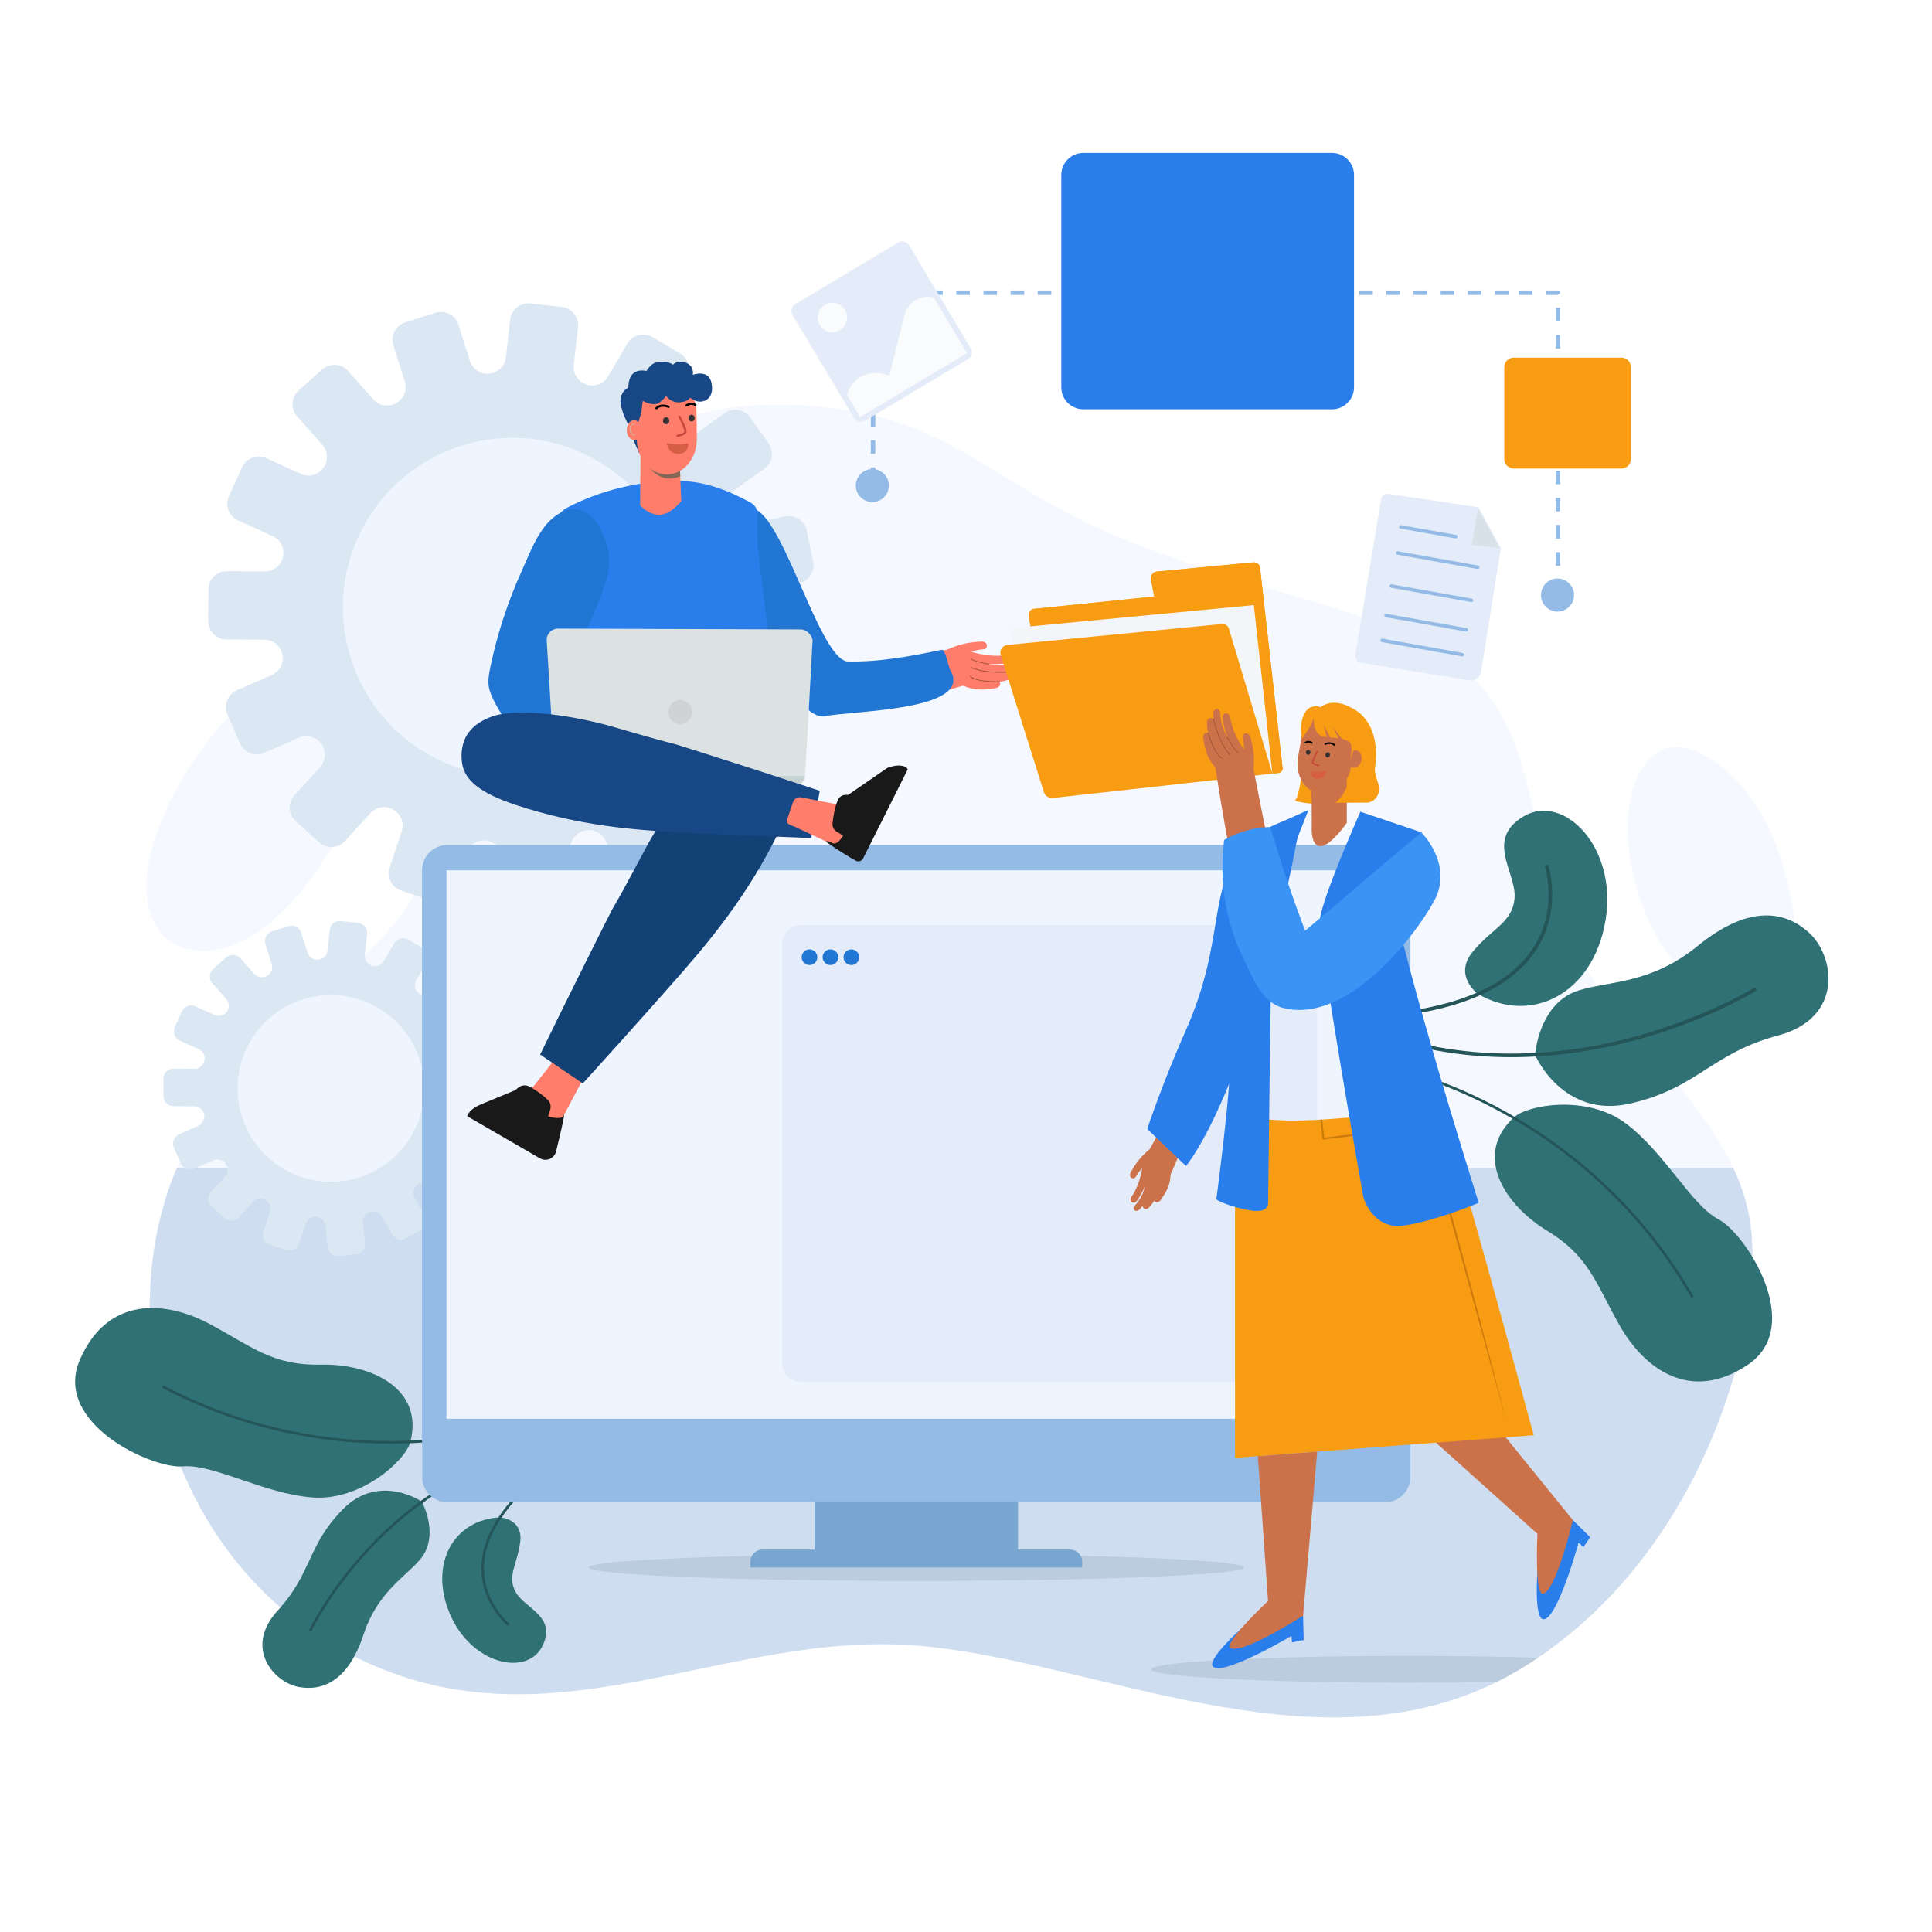<?xml version="1.0" encoding="utf-8"?>
<!-- Generator: Adobe Illustrator 27.5.0, SVG Export Plug-In . SVG Version: 6.00 Build 0)  -->
<svg version="1.1" xmlns="http://www.w3.org/2000/svg" xmlns:xlink="http://www.w3.org/1999/xlink" x="0px" y="0px"
	 viewBox="0 0 500 500" style="enable-background:new 0 0 500 500;" xml:space="preserve">
<g id="BACKGROUND">
	<path style="fill:none;" d="M-0.002,0v500h500V0H-0.002z M387.328,415.29c1.82-0.9,3.62-1.88,5.41-2.94
		c1.8-1.06,3.55-2.17,5.26-3.33c19.55,0.61,32.66,1.72,32.66,3C430.658,413.52,412.629,414.79,387.328,415.29z"/>
</g>
<g id="OBJECTS">
	<g>
		<path style="opacity:0.62;fill-rule:evenodd;clip-rule:evenodd;fill:#EEF5FF;" d="M91.149,170.48
			c-8.82-4.17-27.73,6.7-40.54,25.63c-11.34,16.74-17.17,35.86-8.7,45.62c6.39,7.36,25.08,8.67,43.45-21.67
			C103.728,189.72,97.658,173.55,91.149,170.48z M460.149,220.06c-6.15-18.12-21.43-29.55-29.52-26.18
			c-8.09,3.37-13.08,17.94-6.07,39.32c5.4,16.46,20.57,29.59,30.95,25.75C468.268,254.24,465.419,235.6,460.149,220.06z
			 M452.498,313.83c-0.1-0.48-0.21-0.96-0.33-1.44c-0.14-0.57-0.29-1.15-0.45-1.71c-0.11-0.4-0.23-0.8-0.35-1.19
			c-0.01-0.05-0.03-0.1-0.04-0.15c-0.15-0.48-0.31-0.95-0.47-1.42c-0.13-0.37-0.26-0.75-0.4-1.13c-0.09-0.23-0.17-0.47-0.26-0.7
			c-0.14-0.34-0.27-0.69-0.41-1.03c-0.15-0.38-0.31-0.75-0.47-1.12c-0.24-0.57-0.49-1.13-0.75-1.69
			c-9.46-20.33-30.01-36.35-39.26-53.6c-13.59-25.34-10.47-51.18-24.61-69.4c-11.43-14.75-31.32-19.52-58.06-27.5
			c-5.02-1.5-10.27-3.11-15.76-4.92c-4.38-1.44-8.9-3.01-13.56-4.75c-41.68-15.56-48.02-33.49-86.2-36.98
			c-37.41-3.43-66.35,13.6-81.99,41.61c-14.81,26.53-4.44,67.46-29.17,94.81c-16.57,18.32-41.94,32.17-54.16,60.73
			c-0.15,0.33-0.29,0.66-0.42,0.99c-0.21,0.5-0.41,1.01-0.61,1.52c-0.44,1.13-0.86,2.29-1.26,3.47c-0.18,0.51-0.35,1.03-0.51,1.56
			c-0.11,0.33-0.22,0.67-0.32,1.02c-0.15,0.49-0.29,0.99-0.43,1.49c-0.18,0.63-0.36,1.27-0.52,1.92c-0.17,0.65-0.33,1.31-0.49,1.97
			c-0.17,0.76-0.34,1.53-0.5,2.31c-0.12,0.58-0.23,1.16-0.34,1.75c-0.11,0.59-0.22,1.19-0.32,1.79c-0.04,0.24-0.07,0.47-0.11,0.71
			c-0.08,0.47-0.15,0.94-0.21,1.42c-0.03,0.16-0.05,0.32-0.07,0.49c-0.05,0.37-0.1,0.74-0.15,1.12c-0.05,0.4-0.1,0.81-0.14,1.22
			c-0.07,0.63-0.14,1.26-0.2,1.9c-3.59,38.03,14.06,85.37,60.76,103.45s89.39-10.04,136.6-6.53c45.48,3.39,102.63,33.36,150.77,9.47
			c1.82-0.9,3.62-1.88,5.41-2.94c1.8-1.06,3.55-2.17,5.26-3.33C443.098,398.65,457.818,339,452.498,313.83z"/>
		<path style="fill-rule:evenodd;clip-rule:evenodd;fill:#CEDDEF;" d="M397.998,429.02c-1.71,1.16-3.46,2.27-5.26,3.33
			c-1.79,1.06-3.59,2.04-5.41,2.94c-48.14,23.89-105.29-6.08-150.77-9.47c-47.21-3.51-89.9,24.61-136.6,6.53
			s-64.35-65.42-60.76-103.45c0.06-0.64,0.13-1.27,0.2-1.9c0.04-0.41,0.09-0.82,0.14-1.22c0.05-0.38,0.1-0.75,0.15-1.12
			c0.02-0.17,0.04-0.33,0.07-0.49c0.06-0.48,0.13-0.95,0.21-1.42c0.04-0.24,0.07-0.47,0.11-0.71c0.1-0.6,0.21-1.2,0.32-1.79
			c0.11-0.59,0.22-1.17,0.34-1.75c0.16-0.78,0.33-1.55,0.5-2.31c0.16-0.66,0.32-1.32,0.49-1.97c0.16-0.65,0.34-1.29,0.52-1.92
			c0.14-0.5,0.28-1,0.43-1.49c0.1-0.35,0.21-0.69,0.32-1.02c0.16-0.53,0.33-1.05,0.51-1.56c0.4-1.18,0.82-2.34,1.26-3.47
			c0.2-0.51,0.4-1.02,0.61-1.52c0.13-0.33,0.27-0.66,0.41-0.99h402.78c0.26,0.56,0.51,1.12,0.75,1.69c0.16,0.37,0.32,0.74,0.47,1.12
			c0.14,0.34,0.27,0.69,0.41,1.03c0.09,0.23,0.17,0.47,0.26,0.7c0.14,0.38,0.27,0.76,0.4,1.13c0.16,0.47,0.32,0.94,0.47,1.42
			c0.01,0.05,0.03,0.1,0.04,0.15c0.12,0.39,0.24,0.79,0.35,1.19c0.16,0.56,0.31,1.14,0.45,1.71c0.12,0.48,0.23,0.96,0.33,1.44
			C457.818,339,443.098,398.65,397.998,429.02z"/>
	</g>
	<g>
		<g>
			<path style="fill:#DCE7F4;" d="M83.669,121.105c0.008-0.01,0.015-0.021,0.023-0.031c1.325-1.795,1.237-4.265-0.244-5.933
				l-6.56-7.388c-1.738-1.958-1.56-4.954,0.397-6.692l6.125-5.438c1.958-1.738,4.954-1.56,6.692,0.397l6.528,7.352
				c1.485,1.672,3.937,2.079,5.881,0.974c0.025-0.014,0.05-0.028,0.074-0.042c1.949-1.104,2.86-3.42,2.182-5.555l-2.973-9.371
				c-0.792-2.496,0.59-5.16,3.085-5.952l7.807-2.477c2.496-0.792,5.16,0.59,5.952,3.085l2.977,9.385
				c0.677,2.135,2.756,3.503,4.984,3.282c0.026-0.003,0.053-0.005,0.079-0.008c2.226-0.218,3.996-1.964,4.245-4.187l1.097-9.785
				c0.292-2.602,2.637-4.474,5.239-4.183l8.14,0.913c2.602,0.292,4.474,2.637,4.183,5.239l-1.095,9.767
				c-0.249,2.224,1.091,4.319,3.216,5.024c0.027,0.009,0.055,0.018,0.082,0.027c2.123,0.708,4.452-0.167,5.584-2.097l4.973-8.477
				c1.325-2.258,4.229-3.015,6.488-1.69l7.065,4.145c2.258,1.325,3.015,4.229,1.69,6.488l-4.981,8.49
				c-1.133,1.932-0.759,4.394,0.897,5.901c0.02,0.018,0.04,0.036,0.06,0.054c1.653,1.507,4.132,1.655,5.951,0.352l8.003-5.73
				c2.129-1.524,5.09-1.034,6.614,1.095l4.768,6.66c1.524,2.129,1.034,5.09-1.095,6.614l-7.998,5.727
				c-1.819,1.302-2.479,3.698-1.584,5.748c0.011,0.025,0.022,0.051,0.033,0.076c0.894,2.054,3.103,3.201,5.296,2.75l9.636-1.978
				c2.565-0.527,5.07,1.126,5.597,3.69l1.647,8.023c0.526,2.565-1.126,5.07-3.69,5.597l-9.64,1.979
				c-2.194,0.45-3.772,2.374-3.785,4.614c0,0.027,0,0.054-0.001,0.081c-0.016,2.237,1.535,4.179,3.72,4.66l9.612,2.113
				c2.557,0.562,4.174,3.091,3.612,5.648l-1.759,8c-0.562,2.557-3.091,4.174-5.648,3.612l-9.605-2.111
				c-2.184-0.48-4.406,0.632-5.331,2.668c-0.012,0.026-0.023,0.051-0.035,0.077c-0.929,2.038-0.303,4.448,1.5,5.777l7.916,5.836
				c2.107,1.554,2.556,4.521,1.003,6.629l-4.86,6.593c-1.554,2.107-4.521,2.556-6.629,1.003l-7.916-5.836
				c-1.803-1.329-4.29-1.214-5.962,0.276c-0.021,0.019-0.042,0.037-0.063,0.056c-1.672,1.486-2.077,3.937-0.972,5.881l4.858,8.551
				c1.293,2.276,0.496,5.17-1.78,6.463l-7.122,4.046c-2.276,1.293-5.17,0.496-6.463-1.78l-4.861-8.557
				c-1.105-1.945-3.419-2.852-5.552-2.176c-0.026,0.008-0.052,0.016-0.078,0.025c-2.135,0.675-3.507,2.751-3.288,4.98l0.961,9.794
				c0.256,2.606-1.65,4.925-4.255,5.181l-8.151,0.799c-2.606,0.256-4.925-1.65-5.181-4.255l-0.96-9.79
				c-0.219-2.229-1.967-4-4.194-4.246c-0.028-0.003-0.055-0.006-0.083-0.009c-2.223-0.249-4.317,1.09-5.023,3.213l-3.105,9.334
				c-0.826,2.484-3.51,3.828-5.994,3.002l-7.772-2.585c-2.484-0.826-3.828-3.51-3.002-5.994l3.107-9.34
				c0.706-2.122-0.168-4.448-2.097-5.581c-0.023-0.014-0.046-0.027-0.069-0.041c-1.93-1.137-4.392-0.766-5.902,0.888l-6.637,7.269
				c-1.765,1.933-4.764,2.07-6.697,0.304l-6.048-5.523c-1.933-1.765-2.07-4.764-0.304-6.697l6.627-7.258
				c1.509-1.653,1.656-4.136,0.352-5.955c-0.017-0.024-0.034-0.047-0.051-0.071c-1.302-1.821-3.699-2.482-5.75-1.586l-9.006,3.935
				c-2.399,1.048-5.194-0.047-6.242-2.446l-3.279-7.505c-1.048-2.399,0.047-5.194,2.446-6.242l9.023-3.942
				c2.05-0.896,3.194-3.102,2.744-5.294c-0.005-0.026-0.011-0.052-0.016-0.078c-0.448-2.194-2.369-3.775-4.609-3.791l-9.846-0.069
				c-2.618-0.018-4.726-2.155-4.707-4.773l0.057-8.19c0.018-2.618,2.155-4.726,4.773-4.707l9.831,0.068
				c2.24,0.016,4.184-1.539,4.661-3.728c0.006-0.028,0.012-0.056,0.018-0.083c0.48-2.184-0.634-4.406-2.67-5.33l-8.953-4.061
				c-2.384-1.081-3.44-3.891-2.359-6.275l3.383-7.459c1.082-2.384,3.891-3.44,6.275-2.359l8.997,4.081
				c2.032,0.922,4.417,0.275,5.74-1.522C83.654,121.126,83.661,121.115,83.669,121.105z"/>
			<g>
				
					<ellipse transform="matrix(0.406 -0.914 0.914 0.406 -64.864 214.531)" style="fill:#EEF5FF;" cx="132.567" cy="157.154" rx="43.832" ry="43.832"/>
				
					<ellipse transform="matrix(0.403 -0.915 0.915 0.403 -64.701 215.09)" style="fill:none;" cx="132.567" cy="157.154" rx="34.816" ry="34.816"/>
			</g>
		</g>
		<g>
			<path style="fill:#DCE7F4;" d="M58.691,261.817c0.004-0.006,0.008-0.011,0.013-0.017c0.73-0.989,0.682-2.35-0.134-3.27
				l-3.615-4.072c-0.958-1.079-0.86-2.73,0.219-3.688l3.376-2.997c1.079-0.958,2.73-0.86,3.688,0.219l3.598,4.052
				c0.818,0.922,2.17,1.146,3.241,0.537c0.014-0.008,0.027-0.016,0.041-0.023c1.074-0.608,1.576-1.885,1.203-3.062l-1.639-5.165
				c-0.436-1.375,0.325-2.844,1.7-3.28l4.303-1.365c1.375-0.436,2.844,0.325,3.28,1.7l1.641,5.173
				c0.373,1.177,1.519,1.931,2.747,1.809c0.014-0.001,0.029-0.003,0.043-0.004c1.227-0.12,2.202-1.082,2.34-2.308l0.605-5.393
				c0.161-1.434,1.454-2.466,2.888-2.305l4.486,0.503c1.434,0.161,2.466,1.454,2.305,2.888l-0.604,5.383
				c-0.138,1.226,0.601,2.38,1.772,2.769c0.015,0.005,0.03,0.01,0.045,0.015c1.17,0.39,2.453-0.092,3.078-1.156l2.741-4.672
				c0.73-1.245,2.331-1.662,3.576-0.931l3.894,2.284c1.245,0.73,1.662,2.331,0.931,3.576l-2.745,4.679
				c-0.625,1.065-0.419,2.421,0.495,3.252c0.011,0.01,0.022,0.02,0.033,0.03c0.911,0.831,2.278,0.912,3.28,0.194l4.411-3.158
				c1.173-0.84,2.805-0.57,3.645,0.603l2.628,3.67c0.84,1.173,0.57,2.805-0.603,3.645l-4.408,3.156
				c-1.002,0.718-1.366,2.038-0.873,3.168c0.006,0.014,0.012,0.028,0.018,0.042c0.493,1.132,1.71,1.764,2.919,1.516l5.311-1.09
				c1.413-0.29,2.795,0.62,3.085,2.034l0.908,4.422c0.29,1.413-0.62,2.795-2.034,3.085l-5.313,1.091
				c-1.209,0.248-2.079,1.309-2.086,2.543c0,0.015,0,0.03,0,0.045c-0.009,1.233,0.846,2.303,2.05,2.568l5.297,1.165
				c1.409,0.31,2.301,1.703,1.991,3.113l-0.969,4.409c-0.31,1.409-1.703,2.301-3.113,1.991l-5.294-1.164
				c-1.204-0.265-2.428,0.348-2.938,1.471c-0.006,0.014-0.013,0.028-0.019,0.042c-0.512,1.123-0.167,2.451,0.827,3.184l4.363,3.216
				c1.161,0.856,1.409,2.492,0.553,3.653l-2.679,3.634c-0.856,1.161-2.492,1.409-3.653,0.553l-4.363-3.216
				c-0.994-0.733-2.364-0.669-3.286,0.152c-0.012,0.01-0.023,0.021-0.035,0.031c-0.921,0.819-1.145,2.17-0.536,3.242l2.677,4.713
				c0.713,1.255,0.273,2.85-0.981,3.562l-3.925,2.23c-1.255,0.713-2.849,0.273-3.562-0.981l-2.679-4.716
				c-0.609-1.072-1.885-1.572-3.06-1.199c-0.014,0.005-0.029,0.009-0.043,0.014c-1.177,0.372-1.933,1.516-1.812,2.745l0.529,5.398
				c0.141,1.436-0.909,2.714-2.345,2.855l-4.493,0.441c-1.436,0.141-2.714-0.909-2.855-2.345l-0.529-5.396
				c-0.12-1.229-1.084-2.204-2.311-2.34c-0.015-0.002-0.03-0.003-0.046-0.005c-1.225-0.137-2.379,0.601-2.768,1.771l-1.711,5.144
				c-0.455,1.369-1.935,2.11-3.304,1.655l-4.283-1.425c-1.369-0.455-2.11-1.935-1.655-3.304l1.712-5.148
				c0.389-1.17-0.093-2.451-1.156-3.076c-0.013-0.008-0.026-0.015-0.038-0.023c-1.064-0.627-2.421-0.422-3.253,0.489l-3.658,4.006
				c-0.973,1.066-2.626,1.141-3.691,0.168l-3.334-3.044c-1.066-0.973-1.141-2.626-0.168-3.691l3.652-4
				c0.832-0.911,0.913-2.279,0.194-3.282c-0.009-0.013-0.019-0.026-0.028-0.039c-0.718-1.003-2.039-1.368-3.169-0.874l-4.964,2.169
				c-1.322,0.578-2.862-0.026-3.44-1.348l-1.807-4.137c-0.578-1.322,0.026-2.862,1.348-3.44l4.973-2.173
				c1.13-0.494,1.76-1.71,1.512-2.918c-0.003-0.014-0.006-0.029-0.009-0.043c-0.247-1.209-1.306-2.081-2.54-2.089l-5.427-0.038
				c-1.443-0.01-2.604-1.188-2.594-2.631l0.031-4.514c0.01-1.443,1.188-2.604,2.631-2.594l5.418,0.038
				c1.235,0.009,2.306-0.848,2.569-2.054c0.003-0.015,0.007-0.031,0.01-0.046c0.265-1.204-0.349-2.428-1.472-2.938l-4.935-2.238
				c-1.314-0.596-1.896-2.145-1.3-3.459l1.865-4.111c0.596-1.314,2.145-1.896,3.459-1.3l4.959,2.249
				c1.12,0.508,2.434,0.151,3.163-0.839C58.683,261.828,58.687,261.823,58.691,261.817z"/>
			<g>
				<circle style="fill:#EEF5FF;" cx="85.641" cy="281.685" r="24.158"/>
				<circle style="fill:none;" cx="85.641" cy="281.685" r="19.189"/>
			</g>
		</g>
	</g>
	<g>
		<g>
			<path style="fill:#307175;" d="M382.526,257.253c0,0-6.54-4.711-1.368-10.968c5.172-6.257,10.435-7.556,10.818-14.075
				c0.383-6.519-7.75-15.08,2.461-21.011c10.211-5.932,24.222,7.996,21.08,26.946C412.375,257.094,396.472,265.301,382.526,257.253z
				"/>
		</g>
		<g>
			<path style="fill:#307175;" d="M397.269,273.026c0,0,7.097,16.551,24.584,12.577c17.487-3.974,21.02-13.003,38.245-17.602
				c17.225-4.599,14.694-20.604,8.101-26.597c-6.925-6.295-16.48-6.669-28.788,3.361c-12.307,10.03-22.95,9.023-31.005,11.603
				C400.352,258.949,397.739,268.021,397.269,273.026z"/>
		</g>
		<g>
			<path style="fill:#307175;" d="M391.737,289.209c3.572-3.314,18.928-5.996,28.993,1.509
				c10.064,7.506,17.013,21.214,24.017,24.843c7.004,3.629,22.551,27.579,7.596,37.629c-14.956,10.05-26.904,0.896-33.151-10.108
				s-7.899-17.941-18.812-24.574C389.465,311.874,381.164,299.019,391.737,289.209z"/>
		</g>
		<g>
			<path style="fill:#245558;" d="M359.332,262.59c0.047-0.186,0.205-0.33,0.407-0.351c18.522-1.885,30.992-7.581,37.062-16.932
				c6.517-10.04,3.082-20.842,3.046-20.95c-0.081-0.248,0.053-0.511,0.299-0.591c0.245-0.081,0.51,0.053,0.591,0.299
				c0.036,0.112,3.61,11.34-3.15,21.753c-6.233,9.601-18.935,15.439-37.753,17.354c-0.257,0.026-0.487-0.162-0.513-0.419
				C359.315,262.697,359.319,262.642,359.332,262.59z"/>
		</g>
		<g>
			<path style="fill:#245558;" d="M352.311,265.838c0.005-0.019,0.011-0.039,0.018-0.058c0.095-0.24,0.367-0.357,0.606-0.262
				c51.761,20.472,100.441-9.523,100.927-9.828c0.218-0.138,0.507-0.072,0.644,0.147c0.138,0.219,0.072,0.507-0.147,0.644
				c-0.489,0.308-49.558,30.556-101.768,9.907C352.372,266.3,352.255,266.062,352.311,265.838z"/>
		</g>
		<g>
			<path style="fill:#245558;" d="M361.488,276.717c0.045-0.178,0.223-0.292,0.405-0.255c0.48,0.099,48.313,10.373,76.31,58.888
				c0.096,0.165,0.039,0.376-0.127,0.473c-0.166,0.095-0.377,0.039-0.473-0.128c-27.843-48.248-75.372-58.457-75.849-58.554
				c-0.187-0.039-0.308-0.222-0.27-0.409C361.486,276.727,361.487,276.722,361.488,276.717z"/>
		</g>
	</g>
	<g>
		<g>
			<path style="fill:#307175;" d="M129.424,392.693c0,0,5.95,0.339,5.211,6.295c-0.739,5.956-3.504,8.857-1.153,13.074
				c2.351,4.217,10.824,6.323,6.814,14.079c-4.01,7.756-18.28,4.638-23.85-8.426C110.875,404.651,117.53,393.216,129.424,392.693z"
				/>
		</g>
		<g>
			<path style="fill:#307175;" d="M109.164,388.606c0,0-11.026-7.517-20.371,1.93c-9.345,9.447-7.958,16.495-16.891,26.228
				c-8.933,9.733-0.978,18.727,5.528,19.847c6.834,1.176,12.954-2.395,16.651-13.563s10.749-14.778,14.755-19.597
				C112.843,398.631,110.863,391.921,109.164,388.606z"/>
		</g>
		<g>
			<path style="fill:#307175;" d="M106.187,373.234c-1.231,4.714-12.74,15.229-25.262,14.307
				c-12.521-0.922-25.747-8.748-33.605-8.044c-7.857,0.704-33.839-11.14-26.627-27.652c7.212-16.512,22.208-15.213,33.389-9.29
				c11.182,5.922,16.302,10.886,29.071,10.615C95.922,352.899,109.831,359.279,106.187,373.234z"/>
		</g>
		<g>
			<path style="fill:#245558;" d="M141.765,380.15c0.045,0.134,0.003,0.288-0.114,0.381c-10.8,8.534-16.312,17.041-16.382,25.283
				c-0.074,8.85,6.359,14.22,6.425,14.273c0.149,0.122,0.17,0.34,0.049,0.487c-0.121,0.148-0.339,0.17-0.487,0.049
				c-0.067-0.056-6.757-5.636-6.678-14.815c0.072-8.463,5.672-17.15,16.645-25.821c0.15-0.118,0.368-0.093,0.486,0.057
				C141.734,380.077,141.752,380.112,141.765,380.15z"/>
		</g>
		<g>
			<path style="fill:#245558;" d="M140.121,375.196c0.005,0.014,0.009,0.029,0.012,0.044c0.036,0.188-0.087,0.369-0.274,0.405
				c-40.498,7.818-58.975,45.947-59.157,46.33c-0.082,0.173-0.288,0.247-0.461,0.165c-0.173-0.082-0.247-0.289-0.165-0.461
				c0.183-0.387,18.802-38.829,59.651-46.715C139.899,374.931,140.067,375.033,140.121,375.196z"/>
		</g>
		<g>
			<path style="fill:#245558;" d="M138.409,367.514c0.058,0.175-0.031,0.366-0.205,0.433c-0.458,0.175-46.319,17.215-96-8.655
				c-0.169-0.087-0.235-0.296-0.147-0.467c0.089-0.169,0.298-0.236,0.467-0.146c49.409,25.727,94.978,8.796,95.432,8.621
				c0.179-0.068,0.379,0.021,0.447,0.2C138.406,367.505,138.408,367.509,138.409,367.514z"/>
		</g>
	</g>
	<g>
		<g>
			<circle style="fill:#93BBE5;" cx="225.763" cy="125.665" r="4.28"/>
			<circle style="fill:#93BBE5;" cx="403.08" cy="154.001" r="4.28"/>
			<path style="fill:#93BBE5;" d="M403.786,152.268h-1.155v-2.357h1.155V152.268z M403.786,146.398h-1.155v-3.513h1.155V146.398z
				 M403.786,139.372h-1.155v-3.513h1.155V139.372z M403.786,132.346h-1.155v-3.513h1.155V132.346z M403.786,125.32h-1.155v-3.513
				h1.155V125.32z M226.523,124.473h-1.154v-3.513h1.154V124.473z M403.786,118.294h-1.155v-3.513h1.155V118.294z M226.523,117.447
				h-1.154v-3.513h1.154V117.447z M403.786,111.268h-1.155v-3.513h1.155V111.268z M226.523,110.421h-1.154v-3.513h1.154V110.421z
				 M403.786,104.242h-1.155v-3.513h1.155V104.242z M226.523,103.395h-1.154v-3.513h1.154V103.395z M403.786,97.217h-1.155v-3.513
				h1.155V97.217z M226.523,96.369h-1.154v-3.513h1.154V96.369z M403.786,90.191h-1.155v-3.513h1.155V90.191z M226.523,89.343
				h-1.154V85.83h1.154V89.343z M403.786,83.165h-1.155v-3.513h1.155V83.165z M226.523,82.317h-1.154v-3.513h1.154V82.317z
				 M403.209,76.332h-3.129v-1.154h3.706v0.961h-0.577V76.332z M396.566,76.332h-3.513v-1.154h3.513V76.332z M390.411,76.332h-3.513
				v-1.154h3.513V76.332z M383.385,76.332h-3.513v-1.154h3.513V76.332z M376.359,76.332h-3.513v-1.154h3.513V76.332z
				 M369.333,76.332h-3.513v-1.154h3.513V76.332z M362.307,76.332h-3.513v-1.154h3.513V76.332z M355.281,76.332h-3.513v-1.154h3.513
				V76.332z M349.363,76.332h-3.513v-1.154h3.513V76.332z M342.337,76.332h-3.513v-1.154h3.513V76.332z M335.311,76.332h-3.513
				v-1.154h3.513V76.332z M328.285,76.332h-3.513v-1.154h3.513V76.332z M321.26,76.332h-3.513v-1.154h3.513V76.332z M314.234,76.332
				h-3.513v-1.154h3.513V76.332z M307.208,76.332h-3.513v-1.154h3.513V76.332z M300.182,76.332h-3.513v-1.154h3.513V76.332z
				 M293.156,76.332h-3.513v-1.154h3.513V76.332z M286.13,76.332h-3.513v-1.154h3.513V76.332z M279.104,76.332h-3.513v-1.154h3.513
				V76.332z M272.078,76.332h-3.513v-1.154h3.513V76.332z M265.052,76.332h-3.513v-1.154h3.513V76.332z M258.026,76.332h-3.513
				v-1.154h3.513V76.332z M251,76.332h-3.513v-1.154H251V76.332z M243.974,76.332h-3.513v-1.154h3.513V76.332z M236.948,76.332
				h-3.513v-1.154h3.513V76.332z M229.922,76.332h-3.513v-1.154h3.513V76.332z"/>
		</g>
		<g>
			<g>
				<g>
					<g>
						<path style="fill:#E4ECF9;" d="M250.468,92.981l-26.551,15.881c-1.003,0.6-2.303,0.273-2.903-0.73l-15.881-26.551
							c-0.6-1.003-0.273-2.303,0.73-2.903l26.551-15.881c1.003-0.6,2.303-0.273,2.903,0.73l15.881,26.551
							C251.798,91.082,251.471,92.381,250.468,92.981z"/>
					</g>
				</g>
				<circle style="fill:#F9FBFC;" cx="215.403" cy="82.194" r="3.81"/>
				<path style="fill:#F9FBFC;" d="M241.657,76.982l8.594,14.367l-0.117,0.125l-27.527,16.465l-3.406-5.695l0,0
					c1.015-4.074,5.147-6.546,9.217-5.515l1.736,0.44l3.938-15.661C234.93,78.168,238.318,76.142,241.657,76.982L241.657,76.982z"/>
			</g>
			<g>
				<g>
					<path style="fill:#E4ECF9;" d="M351.072,169.491l6.68-40.364c0.111-0.67,0.738-1.127,1.41-1.027l23.309,3.471l5.634,10.314
						l-5.093,31.895c-0.208,1.305-1.437,2.192-2.741,1.981l-27.956-4.537C351.494,171.089,350.936,170.313,351.072,169.491z"/>
					<path style="fill:#E4ECF9;" d="M381.128,176.052c-0.295,0.053-0.6,0.055-0.904,0.006l-27.956-4.537
						c-0.478-0.077-0.896-0.336-1.178-0.729c-0.283-0.393-0.395-0.872-0.316-1.349l0,0l6.68-40.365
						c0.137-0.827,0.922-1.399,1.752-1.276l23.458,3.493l5.755,10.536l-5.109,31.997c-0.114,0.711-0.498,1.334-1.081,1.756
						C381.897,175.823,381.521,175.982,381.128,176.052z M351.37,169.54c-0.053,0.318,0.022,0.637,0.21,0.898
						c0.188,0.261,0.467,0.434,0.785,0.485l27.956,4.537c0.551,0.089,1.103-0.042,1.556-0.368c0.453-0.327,0.751-0.811,0.839-1.362
						l5.077-31.793l-5.512-10.092l-23.161-3.448c-0.505-0.076-0.984,0.274-1.068,0.777L351.37,169.54z"/>
				</g>
				<g>
					<polygon style="fill:#D9E1E8;" points="382.472,131.57 380.876,141.022 388.105,141.884 					"/>
				</g>
				<g>
					<path style="fill:#93BBE5;" d="M376.832,139.337c-0.051,0.009-0.105,0.01-0.159,0l-14.217-2.537
						c-0.246-0.044-0.409-0.278-0.365-0.524c0.044-0.246,0.279-0.41,0.525-0.365l14.217,2.537c0.246,0.044,0.409,0.278,0.365,0.524
						C377.164,139.163,377.013,139.305,376.832,139.337z"/>
				</g>
				<g>
					<path style="fill:#93BBE5;" d="M382.532,147.249c-0.051,0.009-0.105,0.01-0.159,0l-20.738-3.701
						c-0.246-0.044-0.409-0.278-0.365-0.524c0.044-0.246,0.279-0.41,0.525-0.365l20.738,3.701c0.246,0.044,0.409,0.278,0.365,0.524
						C382.864,147.075,382.713,147.217,382.532,147.249z"/>
				</g>
				<g>
					<path style="fill:#93BBE5;" d="M380.881,155.808c-0.051,0.009-0.105,0.01-0.159,0l-20.738-3.701
						c-0.246-0.044-0.409-0.278-0.365-0.524c0.044-0.246,0.279-0.41,0.525-0.365l20.738,3.701c0.246,0.044,0.409,0.278,0.365,0.524
						C381.212,155.633,381.062,155.775,380.881,155.808z"/>
				</g>
				<g>
					<path style="fill:#93BBE5;" d="M379.531,163.437c-0.051,0.009-0.105,0.01-0.159,0l-20.738-3.701
						c-0.246-0.044-0.409-0.278-0.365-0.524c0.044-0.246,0.279-0.41,0.525-0.365l20.738,3.701c0.246,0.044,0.409,0.278,0.365,0.524
						C379.863,163.263,379.712,163.405,379.531,163.437z"/>
				</g>
				<g>
					<path style="fill:#93BBE5;" d="M378.537,169.872c-0.051,0.009-0.105,0.01-0.159,0l-20.738-3.701
						c-0.246-0.044-0.409-0.278-0.365-0.524c0.045-0.246,0.279-0.411,0.525-0.365l20.738,3.701c0.246,0.044,0.409,0.278,0.365,0.524
						C378.868,169.698,378.718,169.84,378.537,169.872z"/>
				</g>
			</g>
			<g>
				<g>
					<path style="fill:#F89D13;" d="M419.616,121.26h-27.849c-1.361,0-2.464-1.103-2.464-2.464V95.02
						c0-1.361,1.103-2.464,2.464-2.464h27.849c1.361,0,2.464,1.103,2.464,2.464v23.775
						C422.08,120.157,420.977,121.26,419.616,121.26z"/>
				</g>
				<g>
					<g>
						<path style="fill:none;" d="M396.369,116.405h-3.376c-0.695,0-1.258-0.563-1.258-1.258v-7.683
							c0-0.695,0.563-1.258,1.258-1.258h3.376c0.695,0,1.258,0.563,1.258,1.258v7.683
							C397.627,115.842,397.064,116.405,396.369,116.405z"/>
					</g>
					<g>
						<path style="fill:none;" d="M403.709,116.405h-3.376c-0.695,0-1.258-0.563-1.258-1.258v-3.376
							c0-0.695,0.563-1.258,1.258-1.258h3.376c0.695,0,1.258,0.563,1.258,1.258v3.376
							C404.967,115.842,404.404,116.405,403.709,116.405z"/>
					</g>
					<g>
						<path style="fill:none;" d="M411.05,116.405h-3.376c-0.695,0-1.258-0.563-1.258-1.258v-10.029
							c0-0.695,0.563-1.258,1.258-1.258h3.376c0.695,0,1.258,0.563,1.258,1.258v10.029
							C412.308,115.842,411.744,116.405,411.05,116.405z"/>
					</g>
					<g>
						<path style="fill:none;" d="M418.39,116.405h-3.376c-0.695,0-1.258-0.563-1.258-1.258v-13.46
							c0-0.695,0.563-1.258,1.258-1.258h3.376c0.695,0,1.258,0.563,1.258,1.258v13.46
							C419.648,115.842,419.085,116.405,418.39,116.405z"/>
					</g>
				</g>
			</g>
			<g>
				<g>
					<path style="fill:#297EEC;" d="M344.725,105.922h-64.37c-3.146,0-5.696-2.55-5.696-5.696V45.273
						c0-3.146,2.55-5.696,5.696-5.696h64.37c3.146,0,5.696,2.55,5.696,5.696v54.953C350.421,103.372,347.87,105.922,344.725,105.922
						z"/>
				</g>
				<g>
					<g>
						<path style="fill:none;" d="M312.532,99.417c-14.696,0-26.652-11.963-26.652-26.668c0-7.282,3.031-14.328,8.315-19.33
							c4.962-4.73,11.476-7.337,18.337-7.337c6.871,0,13.39,2.607,18.356,7.34c5.281,5,8.312,12.046,8.312,19.328
							C339.2,87.454,327.236,99.417,312.532,99.417z M312.532,48.377c-6.269,0-12.22,2.382-16.756,6.706
							c-4.831,4.574-7.601,11.012-7.601,17.666c0,13.439,10.926,24.373,24.357,24.373c13.439,0,24.373-10.934,24.373-24.373
							c0-6.654-2.769-13.093-7.598-17.664C324.768,50.758,318.811,48.377,312.532,48.377z"/>
					</g>
				</g>
				<g>
					<g>
						<g>
							<path style="fill:none;" d="M312.532,62.407c-6.854,0-13.367-2.601-18.339-7.323c-0.228-0.216-0.357-0.517-0.357-0.831
								c0-0.314,0.128-0.615,0.356-0.832c4.965-4.733,11.479-7.34,18.34-7.34c6.871,0,13.39,2.607,18.356,7.34
								c0.227,0.217,0.356,0.518,0.356,0.832c0,0.314-0.129,0.614-0.357,0.831C325.915,59.807,319.397,62.407,312.532,62.407z
								 M296.694,54.251c4.412,3.789,9.989,5.861,15.838,5.861c5.859,0,11.441-2.072,15.854-5.861
								c-4.407-3.797-9.99-5.874-15.854-5.874C306.677,48.377,301.1,50.454,296.694,54.251z"/>
						</g>
					</g>
					<g>
						<g>
							<path style="fill:none;" d="M294.983,92.394c-0.303,0-0.605-0.119-0.831-0.356c-0.437-0.459-0.42-1.185,0.039-1.623
								c4.955-4.723,11.469-7.324,18.341-7.324c6.883,0,13.401,2.601,18.356,7.324c0.459,0.437,0.476,1.164,0.039,1.623
								c-0.437,0.459-1.162,0.476-1.623,0.039c-4.526-4.315-10.482-6.691-16.772-6.691c-6.28,0-12.231,2.376-16.757,6.691
								C295.552,92.289,295.267,92.394,294.983,92.394z"/>
						</g>
					</g>
				</g>
				<g>
					<g>
						<path style="fill:none;" d="M312.539,99.409c-8.484,0-15.129-11.712-15.129-26.664s6.645-26.664,15.129-26.664
							c8.484,0,15.129,11.712,15.129,26.664S321.023,99.409,312.539,99.409z M312.539,48.377c-6.957,0-12.834,11.16-12.834,24.369
							c0,13.209,5.877,24.369,12.834,24.369s12.834-11.16,12.834-24.369C325.373,59.536,319.496,48.377,312.539,48.377z"/>
					</g>
				</g>
				<g>
					<g>
						<path style="fill:none;" d="M312.539,99.409c-0.634,0-1.147-0.514-1.147-1.147V47.229c0-0.634,0.514-1.147,1.147-1.147
							s1.147,0.514,1.147,1.147v51.032C313.687,98.895,313.173,99.409,312.539,99.409z"/>
					</g>
				</g>
				<g>
					<g>
						<path style="fill:none;" d="M301.254,73.918c-7.916,0-14.018-0.006-14.301-0.024c-0.632-0.041-1.112-0.586-1.071-1.219
							c0.04-0.628,0.583-1.112,1.208-1.072c1.039,0.037,33.775,0.015,50.96-0.002c0.001,0,0.001,0,0.001,0
							c0.634,0,1.147,0.513,1.147,1.146c0.001,0.634-0.512,1.148-1.146,1.149C334.77,73.9,315.199,73.918,301.254,73.918z"/>
					</g>
				</g>
			</g>
		</g>
	</g>
	<g>
		<ellipse style="fill:#BACCDD;" cx="237.133" cy="405.658" rx="84.812" ry="3.481"/>
		<g>
			<g>
				<g>
					<g>
						<g>
							<rect x="210.806" y="387.667" style="fill:#78A6D1;" width="52.656" height="14.788"/>
						</g>
						<g>
							<path style="fill:#93BBE5;" d="M365.01,225.241v157.004c0,3.596-2.922,6.518-6.518,6.518H115.773
								c-3.596,0-6.51-2.922-6.51-6.518V225.241c0-3.604,2.906-6.518,6.503-6.518H358.5
								C362.104,218.723,365.01,221.637,365.01,225.241z"/>
						</g>
						<g>
							<path style="fill:#93BBE5;" d="M365.01,225.241v148.812H109.255V225.241c0-3.604,2.914-6.518,6.503-6.518H358.5
								C362.104,218.723,365.01,221.637,365.01,225.241z"/>
						</g>
						<g>
							<rect x="115.546" y="225.242" style="fill:#EEF5FF;" width="243.177" height="141.932"/>
						</g>
						<g>
							<path style="fill:#78A6D1;" d="M280.071,405.658h-85.874v-1.47c0-1.743,1.413-3.156,3.156-3.156h79.562
								c1.743,0,3.156,1.413,3.156,3.156V405.658z"/>
						</g>
					</g>
				</g>
			</g>
		</g>
	</g>
	<g>
		<g>
			<path style="fill:#FE7D6B;" d="M249.242,177.442c0.496,0.219,0.973,0.397,1.443,0.54c2.231,0.682,4.251,0.562,6.905,0.138
				c1.222-0.197,1.551-1.183,1.052-1.683c0.872-0.119,1.744-0.306,2.615-0.575c1.257-0.381,1.236-1.588,0.456-1.989
				c0.423-0.097,0.847-0.212,1.278-0.346c1.7-0.536,1.18-2.366-0.537-1.825c-2.297,0.725-4.503,0.564-6.732,0.153
				c1.76,0.081,3.539-0.016,5.321-0.286c1.653-0.253,1.347-2.297-0.299-2.046c-3.108,0.47-6.323,0.054-9.382-0.838
				c0.946-0.338,1.918-0.575,2.938-0.621c1.659-0.074,1.374-2.108-0.301-2.036c-3.461,0.157-5.825,0.72-9,2.144
				c-0.024,0.01-0.042,0.026-0.067,0.04l-1.852,0.129c1.001,3.362,1.809,6.767,2.482,10.201
				C247.858,177.87,249.242,177.442,249.242,177.442z"/>
			<g id="XMLID_00000036935965859330923990000014713417323179782818_">
				<path style="fill:#995033;" d="M256.036,172.001l0.029-0.177c-0.041-0.007-4.139-0.694-4.844-1.468l-0.133,0.121
					c0.258,0.283,0.906,0.548,1.651,0.776C254.156,171.686,255.924,171.982,256.036,172.001z"/>
			</g>
			<g id="XMLID_00000026871035481644240220000006638275361159364483_">
				<path style="fill:#995033;" d="M261.721,173.964l-0.019-0.179c-0.065,0.007-6.569,0.674-10.477-1.208l-0.078,0.162
					c0.456,0.22,0.945,0.405,1.456,0.561C256.525,174.498,261.663,173.97,261.721,173.964z"/>
			</g>
			<g id="XMLID_00000065760671713267038860000005677880589570249352_">
				<path style="fill:#995033;" d="M258.645,176.528l-0.002-0.179c-0.066,0.001-6.594,0.05-7.509-1.461l-0.154,0.093
					c0.235,0.389,0.794,0.681,1.509,0.899C254.711,176.559,258.438,176.531,258.645,176.528z"/>
			</g>
			<path style="fill:#FE7D6B;" d="M121.963,289.107c0,0,2-1.935,3.283-2.469l12.619-5.242c0,0,4.426-5.558,5.731-7.248
				c0.609-0.789,1.682-1.018,2.529-0.547l4.322,2.407c0.951,0.529,1.278,1.75,0.73,2.723l-7.182,13.52
				c-2.3,2.051-4.55,3.697-7.055,5.483L121.963,289.107L121.963,289.107z"/>
			<path style="fill:#191919;" d="M124.864,285.652l8.537-3.546l0.63-0.559c0.791-0.702,1.933-0.864,2.878-0.39
				c1.859,0.932,3.607,2.346,4.725,3.345c0.769,0.687,1.058,1.762,0.741,2.743l-0.536,1.659c0.223,0.082,0.452,0.151,0.682,0.202
				c3.633,0.772,3.166-0.65,3.439-0.495c0.174,0.101-1.11,5.529-2.04,9.355c-0.451,1.854-2.558,2.753-4.209,1.797l-18.827-10.909
				c0.039-0.091,0.076-0.18,0.121-0.267C121.85,286.902,123.665,286.151,124.864,285.652L124.864,285.652z"/>
			<g>
				<path style="fill:#2276D3;" d="M219.12,171.172c-9.665-2.1-22.019-63.075-31.189-29.754
					c-3.918,7.839,17.624,45.286,25.375,43.982c6.669-1.529,38.887-1.296,32.623-11.971c-0.718-1.609-0.856-4.207-2.065-5.284
					C235.747,169.816,227.433,171.417,219.12,171.172z"/>
			</g>
			<g>
				<path style="fill:#297EEC;" d="M193.976,129.913c-5.829-3.144-11.915-5.476-18.715-5.47c-9.917,0.008-19.831,2.414-28.626,7.002
					c-3.777,1.971-3.426,8.411-3.469,12.026c-0.058,4.925,0.758,9.905,2.886,14.377c2.205,4.635,5.687,8.53,8.338,12.925
					c1.709,2.833,3.886,6.444,3.829,9.839c-0.049,2.935,0.274,5.665,0.683,8.59c0.245,1.751,0.182,4.889,1.635,6.158
					c0.727,0.635,1.692,0.917,2.634,1.13c4.739,1.073,9.67,0.854,14.512,0.449c9.002-0.752,18.496-2.365,25.303-8.303
					c-2.811-9.485-3.451-19.218-4.711-29c-0.675-5.242-1.301-10.49-1.931-15.738c-0.402-3.354-0.387-6.529-0.296-9.911
					C196.104,131.979,195.735,130.862,193.976,129.913z"/>
			</g>
			<g>
				<g>
					<path style="fill:#2276D3;" d="M143.766,196.486c-6.817-3.399-12.439-8.094-15.846-14.955
						c-0.568-1.144-1.133-2.309-1.374-3.563c-0.338-1.766-0.01-3.586,0.357-5.346c1.783-8.55,4.516-16.9,8.12-24.855
						c1.748-3.858,3.224-7.922,5.796-11.335c2.044-2.712,5.731-5.505,9.33-4.486c3.8,1.076,5.781,5.509,6.856,8.972
						c1.749,5.638-0.292,10.091-2.293,15.308c-2.572,6.703-5.907,13.079-8.601,19.731c6.047,4.349,12.2,8.549,18.453,12.596
						c1.459,0.945,3.104,1.781,4.468,2.855c1.627,1.282,0.972,1.601-0.018,3.154c-0.508,0.798-4.236,9.466-4.346,9.439
						C157.499,202.266,150.369,199.779,143.766,196.486z"/>
				</g>
			</g>
			<path style="fill:#E5A589;" d="M193.19,191.003c-0.514-0.785-1.102-1.337-1.573-1.705c-2.371,0.654-4.247,0.704-5.554,0.618
				c-1.15-0.076-2.424-0.239-3.855,0.392c-0.644,0.284-1.143,0.81-1.647,1.3c-1.545,1.503-3.305,2.784-5.21,3.793
				c0.328,1.03,1.583,1.655,2.603,1.296c0.292-0.103,0.556-0.271,0.814-0.441c1.234-0.811,2.413-1.705,3.528-2.673
				c0.171-0.149,0.489-0.272,0.574-0.062c-0.888,0.947-1.849,1.826-2.87,2.628c-0.702,0.552-1.433,1.067-2.115,1.643
				c-0.85,0.718-1.619,1.526-2.349,2.365c-0.313,0.36-0.628,0.742-0.746,1.204c-0.118,0.462,0.02,1.024,0.438,1.254
				c0.538,0.295,1.19-0.078,1.67-0.46c2.036-1.622,3.774-3.702,6.155-4.753c-2.698,1.857-5.329,3.811-7.885,5.858
				c-0.139,0.111-0.283,0.23-0.352,0.394c-0.153,0.362,0.116,0.757,0.386,1.041c0.128,0.134,0.268,0.27,0.447,0.318
				c0.296,0.078,0.592-0.102,0.845-0.274c2.674-1.819,5.348-3.638,8.022-5.457c-0.513,1.191-1.561,2.073-2.681,2.727
				s-2.34,1.121-3.469,1.758c-0.252,0.142-0.518,0.316-0.602,0.593c-0.122,0.403,0.196,0.794,0.489,1.097
				c0.111,0.114,0.227,0.232,0.377,0.286c0.242,0.088,0.509-0.01,0.746-0.112c2.139-0.911,4.141-2.144,5.917-3.644
				c0.443-0.374,0.965-0.792,1.534-0.678c-1.292,1.805-3.125,3.132-4.836,4.545c-0.213,0.176-0.448,0.422-0.37,0.687
				c0.103,0.355,0.611,0.336,0.962,0.222c3.297-1.077,5.727-3.82,7.99-6.448c0.598-0.695,1.2-1.394,1.674-2.179
				c0.59-0.976,1.336-1.832,1.542-2.121c0.237-0.332,0.433-0.61,0.573-0.808C194.378,194.433,194.303,192.702,193.19,191.003z"/>
			<path style="fill:#114175;" d="M150.824,280.387c6.417-7.061,14.129-15.633,22.808-25.46
				c8.465-9.585,18.044-20.585,26.348-36.524c4.657-8.938,7.273-16.28,4.163-21.232c-1.06-1.688-3.829-4.759-7.836-5.33
				c-2.867-0.409-5.457,0.592-6.435,0.969c-0.353,0.136-2.215,0.871-4.109,2.367c-9.797,7.74-18.279,23.642-18.279,23.642
				c-11.944,22.392-6.35,11.135-11.255,20.883c-4.219,8.384-9.841,19.663-16.442,33.206
				C143.467,275.401,147.145,277.894,150.824,280.387z"/>
			<g>
				<path style="fill:#DCE2E2;" d="M205.968,203.19h-59.939c-1.328,0-2.404-1.076-2.404-2.404
					c-0.715-11.702-1.429-23.404-2.144-35.107c-0.003-0.197-0.002-1.279,0.858-2.143c0.951-0.955,2.184-0.872,2.358-0.857
					c20.939,0.071,41.879,0.143,62.818,0.214c0.318,0.061,1.046,0.244,1.715,0.857c0.801,0.735,1.013,1.624,1.072,1.929
					c-0.643,11.702-1.286,23.404-1.93,35.107C208.373,202.114,207.296,203.19,205.968,203.19z"/>
				<path style="fill:#C6D1D1;" d="M207.339,200.833h-63.098c-0.294,0-0.574-0.053-0.837-0.145c0.002,0.033,0.004,0.066,0.006,0.099
					c0,1.328,1.076,2.404,2.404,2.404h59.939c1.328,0,2.404-1.076,2.404-2.404c0.002-0.031,0.003-0.063,0.005-0.094
					C207.905,200.782,207.628,200.833,207.339,200.833z"/>
				
					<ellipse transform="matrix(1 -0.003 0.003 1 -0.613 0.588)" style="fill:#D0D3D3;" cx="176.106" cy="184.221" rx="3.109" ry="3.108"/>
			</g>
			<path style="fill:#184785;" d="M209.956,216.889c-8.888-0.318-19.627-0.756-31.833-1.367c-11.905-0.596-25.479-1.37-41.518-6.208
				c-8.994-2.713-15.596-5.749-16.874-11.046c-0.436-1.806-0.682-5.651,1.545-8.695c1.594-2.178,3.947-3.254,4.836-3.66
				c0.32-0.146,2.023-0.91,4.254-1.199c11.541-1.494,27.671,3.203,27.671,3.203c22.713,6.613,11.562,3.015,21.258,6.09
				c8.34,2.645,19.524,6.238,32.856,10.654C211.419,208.737,210.688,212.813,209.956,216.889z"/>
			<g>
				<path style="fill:#184785;" d="M165.343,117.146l-1.742-4.091l1.208,0.743c0,0,0.564,1.605,0.778,2.637
					C165.801,117.466,165.343,117.146,165.343,117.146z"/>
				<path style="fill:#FE7D6B;" d="M165.795,112.475c-0.003,0.463-0.137,18.295-0.137,18.295s1.975,2.417,4.951,2.439
					c2.976,0.022,5.696-3.525,5.696-3.525l-0.415-10.35L165.795,112.475z"/>
				<path style="fill:#856758;" d="M176.045,123.248c-6.358,2.739-9.549-4.69-9.612-4.793c2.017,1.004,9.039,3.208,9.549,3.283
					L176.045,123.248z"/>
				<path style="fill:#FE7D6B;" d="M172.654,122.776c-4.717,0.045-7.804-4.506-7.846-8.979l-0.067-7.094
					c-0.042-4.473,3.398-8.132,7.684-8.173l0,0c4.286-0.041,7.795,3.553,7.837,8.026l0.067,7.094
					C180.371,118.123,177.372,122.731,172.654,122.776z"/>
				<path style="fill:#184785;" d="M163.996,108.79c-0.851,0.051-1.437,1.011-1.437,1.011s-2.107-3.831-1.979-6.257
					c0.128-2.426,2.022-3.214,2.022-3.214s-0.047-1.668,0.634-2.881c1.245-2.217,4.048-1.439,4.048-1.439s1.186-1.972,2.618-2.235
					c3.129-0.575,4.214,0.638,4.214,0.638s1.213-1.405,3.448-0.511c2.235,0.894,1.724,3.107,1.724,3.107s3.873-1.468,4.767,1.788
					c0.578,2.104,0.17,4.767-2.533,5.129c-1.566,0.21-2.937-1.022-2.937-1.022s-0.447,1.022-2.49,1.213
					c-2.555,0.24-3.767-1.724-3.767-1.724s0,0.447-1.596,1.724c-1.596,1.277-4.384-0.383-4.384-0.383l-0.383,3.022l-1.064,3.533
					l-0.125-1.277C164.775,109.014,164.528,108.759,163.996,108.79z"/>
				<path style="fill:#FE7D6B;" d="M162.198,111.343c0.013,1.41,0.887,2.545,1.952,2.535c1.978-0.019,1.917-1.161,1.903-2.571
					c-0.013-1.41-0.887-2.545-1.952-2.535C163.037,108.782,162.185,109.933,162.198,111.343z"/>
				<path style="fill:#DEAC93;" d="M162.971,110.575c0.079-0.34,0.268-0.74,0.616-0.875c0.301-0.117,0.716,0.071,0.731,0.417
					c0.003,0.067-0.109,0.087-0.12,0.017c-0.026-0.167-0.176-0.269-0.341-0.267c-0.174,0.002-0.327,0.128-0.424,0.263
					c-0.207,0.29-0.275,0.679-0.249,1.029c0.026,0.355,0.162,0.723,0.401,0.99c0.111,0.124,0.254,0.227,0.414,0.276
					c0.137,0.042,0.328,0.049,0.458-0.013c0.053-0.026,0.133,0.03,0.092,0.09c-0.089,0.128-0.211,0.222-0.372,0.226
					c-0.169,0.005-0.344-0.06-0.487-0.145c-0.324-0.193-0.538-0.532-0.659-0.883C162.906,111.341,162.885,110.945,162.971,110.575z"
					/>
			</g>
			<path style="fill:#FE7D6B;" d="M226.112,216.193c-2.798,2.172-5.501,3.968-7.325,3.94l-13.146-6.195
				c-1.021-0.374-2.304-0.755-1.962-1.764l1.557-4.586c0.307-0.901,1.228-1.419,2.174-1.226c2.027,0.419,8.791,1.708,8.791,1.708
				c4.152-1.41,8.304-2.823,12.454-4.233c1.266-0.431,2.577-0.906,3.839-0.377C232.536,203.476,226.112,216.193,226.112,216.193
				L226.112,216.193z"/>
			<path style="fill:#191919;" d="M217.819,216.831c0.135-0.187,0.255-0.384,0.362-0.59l-1.661-1.018
				c-0.731-0.448-1.143-1.273-1.058-2.127c0.15-1.507,0.51-3.953,1.349-6.012c0.344-0.845,1.179-1.388,2.091-1.378l0.598,0.007
				l10.125-6.972c1.185-0.403,2.974-1.011,4.669-0.301c0.24,0.099,0.449,0.333,0.635,0.663l-11.556,23.052
				c-0.351,0.7-1.214,0.965-1.899,0.585c-3.382-1.877-7.899-4.905-7.66-4.979C215.2,217.33,215.705,219.752,217.819,216.831z"/>
		</g>
		<g>
			<g>
				<path style="fill:#C6493C;" d="M175.343,113.054c0.013,0,0.026-0.001,0.04-0.003c0.365-0.051,2.192-0.358,2.298-1.345
					c0.092-0.863-1.321-3.468-1.605-3.982c-0.076-0.136-0.247-0.186-0.384-0.11c-0.136,0.076-0.186,0.247-0.11,0.384
					c0.625,1.129,1.594,3.117,1.538,3.648c-0.044,0.409-1.109,0.746-1.815,0.846c-0.154,0.022-0.262,0.164-0.24,0.319
					C175.084,112.952,175.205,113.054,175.343,113.054z"/>
			</g>
			<g>
				<path style="fill:#363435;" d="M179.784,108.14c0.037,0.481-0.287,0.899-0.724,0.932s-0.821-0.329-0.858-0.811
					c-0.037-0.481,0.287-0.899,0.724-0.932C179.363,107.296,179.747,107.659,179.784,108.14z"/>
			</g>
			<g>
				<path d="M169.893,105.922c0.067,0,0.135-0.024,0.189-0.072c1.222-1.097,2.792-0.301,2.807-0.292
					c0.138,0.072,0.309,0.018,0.381-0.12c0.072-0.138,0.018-0.309-0.12-0.381c-0.078-0.041-1.936-0.982-3.445,0.373
					c-0.116,0.104-0.126,0.283-0.021,0.399C169.738,105.89,169.815,105.922,169.893,105.922z"/>
			</g>
			<g>
				<path d="M177.68,105.215c0.061,0,0.122-0.02,0.174-0.06l0,0c0.041-0.032,1.007-0.767,1.968-0.088
					c0.127,0.09,0.304,0.06,0.393-0.068c0.09-0.127,0.059-0.304-0.068-0.393c-1.048-0.739-2.187-0.254-2.642,0.106
					c-0.122,0.097-0.143,0.274-0.047,0.396C177.514,105.179,177.597,105.215,177.68,105.215z"/>
			</g>
			<g>
				<path style="fill:#D65E42;" d="M172.56,114.716c3.899,0.727,5.561-0.037,5.561-0.037s0.228,2.419-2.027,2.717
					C172.868,117.823,172.56,114.716,172.56,114.716z"/>
			</g>
			<g>
				<path style="fill:none;" d="M177.988,114.73c0,0-0.082,0.452-0.118,0.544c-0.038,0.089-0.402,0.366-1.981,0.519
					c-1.335,0.131-2.739-0.203-3.136-0.309c-0.16-0.433-0.192-0.767-0.192-0.767c0.228,0.043,0.448,0.079,0.662,0.111
					c2.831,0.437,4.328,0.048,4.762-0.099C177.988,114.73,177.988,114.73,177.988,114.73z"/>
			</g>
			<g>
				
					<ellipse transform="matrix(0.997 -0.077 0.077 0.997 -7.843 13.527)" style="fill:#363435;" cx="172.362" cy="108.968" rx="0.817" ry="0.9"/>
			</g>
		</g>
	</g>
	<g>
		<g>
			<g>
				<g>
					<path style="fill:#E4ECF9;" d="M340.883,244.221v108.616c0,2.658-2.149,4.814-4.807,4.814H207.214
						c-2.658,0-4.807-2.156-4.807-4.814V244.221c0-2.658,2.149-4.807,4.807-4.807h128.862
						C338.734,239.414,340.883,241.563,340.883,244.221z"/>
				</g>
			</g>
			<g>
				<g>
					<path style="fill:none;" d="M207.214,354.939c-1.155,0-2.095-0.943-2.095-2.102v-96.679c0-1.155,0.94-2.095,2.095-2.095
						h128.862c1.155,0,2.095,0.94,2.095,2.095v96.679c0,1.159-0.94,2.102-2.095,2.102H207.214z"/>
				</g>
			</g>
		</g>
		<g>
			<g>
				<g>
					<circle style="fill:#2276D3;" cx="209.499" cy="247.726" r="2.027"/>
				</g>
			</g>
			<g>
				<g>
					<circle style="fill:#2276D3;" cx="214.916" cy="247.726" r="2.027"/>
				</g>
			</g>
			<g>
				<g>
					<circle style="fill:#2276D3;" cx="220.332" cy="247.726" r="2.027"/>
				</g>
			</g>
		</g>
	</g>
	<g>
		<path style="fill:#BACCDD;" d="M397.998,429.02c-1.71,1.16-3.46,2.27-5.26,3.33c-1.79,1.06-3.59,2.04-5.41,2.94
			c-7.18,0.13-14.94,0.21-23.03,0.21c-36.65,0-66.36-1.56-66.36-3.48c0-0.87,6.04-1.66,16.02-2.27c2.7-0.16,5.69-0.31,8.94-0.45
			c11.34-0.48,25.74-0.76,41.4-0.76C376.598,428.54,388.129,428.72,397.998,429.02z"/>
		<g>
			<g>
				<g>
					<path style="fill:#F89D13;" d="M267.196,164.78l-0.971-5.355c-0.164-0.906,0.477-1.76,1.393-1.854l31.103-3.199l-0.855-4.358
						c-0.2-1.022,0.524-1.993,1.561-2.092l24.973-2.377c0.849-0.081,1.605,0.534,1.701,1.381l5.828,51.841
						c0.07,0.62-0.374,1.18-0.993,1.255l-1.635,0.197L267.196,164.78z"/>
				</g>
				<g>
					<path style="fill:#F89D13;" d="M267.196,164.78l-0.971-5.355c-0.164-0.906,0.477-1.76,1.393-1.854l31.103-3.199l-0.855-4.358
						c-0.2-1.022,0.524-1.993,1.561-2.092l24.973-2.377c0.849-0.081,1.605,0.534,1.701,1.381l5.828,51.841
						c0.07,0.62-0.374,1.18-0.993,1.255l-1.635,0.197L267.196,164.78z"/>
				</g>
				<g>
					<polygon style="fill:#F3F6F9;" points="263.109,172.326 261.564,162.589 324.481,156.596 329.3,200.219 					"/>
				</g>
				<g>
					<path style="fill:#F89D13;" d="M270.16,205.001l-11.184-35.492c-0.383-1.217,0.45-2.477,1.72-2.601l55.531-5.42
						c0.817-0.08,1.576,0.43,1.812,1.216l11.261,37.516l-56.811,6.3C271.45,206.634,270.474,205.999,270.16,205.001z"/>
				</g>
			</g>
			<g>
				<g>
					<path style="fill:#CC724A;" d="M302.946,303.992c-0.015,0.453-0.055,0.877-0.117,1.282c-0.297,1.928-1.119,3.405-2.403,5.249
						c-0.592,0.848-1.454,0.739-1.649,0.182c-0.407,0.613-0.864,1.202-1.382,1.76c-0.743,0.808-1.644,0.354-1.663-0.379
						c-0.227,0.283-0.467,0.561-0.724,0.836c-1.021,1.086-2.21,0.03-1.179-1.066c1.38-1.466,2.059-3.186,2.558-5.014
						c-0.578,1.355-1.297,2.659-2.147,3.903c-0.79,1.153-2.219,0.18-1.432-0.968c1.482-2.169,2.336-4.741,2.775-7.369
						c-0.598,0.59-1.13,1.235-1.534,1.987c-0.658,1.222-2.086,0.269-1.424-0.966c1.375-2.549,2.656-4.124,4.881-5.999
						c0.017-0.015,0.035-0.022,0.054-0.036c2.523-4.594,5.046-9.188,7.57-13.782c7.211-12.449,9.357-14.53,9.995-14.231
						c0.644,0.301,0.416,3.337-4.721,17.323C307.918,292.468,305.432,298.23,302.946,303.992z"/>
					<g id="_x3C_Trazado_x3E_">
						<g>
							<g>
								<g>
									<path style="fill:#297EEC;" d="M397.924,406.203c0,0-1.091,13.094,1.637,12.869c3.574-0.295,8.968-19.812,8.968-19.812
										l1.271,1.099l1.738-2.543l-4.486-4.43L397.924,406.203z"/>
								</g>
							</g>
						</g>
						<g>
							<g>
								<g>
									<path style="fill:#CC724A;" d="M363.678,366.192l34.212,30.765c0,0-0.826,16.173,1.517,15.483
										c3.404-1.003,7.646-19.053,7.646-19.053l-26.864-33.079L363.678,366.192z"/>
								</g>
							</g>
						</g>
						<g>
							<g>
								<g>
									<path style="fill:#297EEC;" d="M321.77,421.008c0,0-9.881,8.66-7.763,10.394c2.776,2.271,20.214-8.02,20.214-8.02
										l0.151,1.674l3.017-0.622l-0.149-6.303L321.77,421.008z"/>
								</g>
							</g>
						</g>
						<g>
							<g>
								<g>
									<path style="fill:#CC724A;" d="M325.525,376.838l2.643,37.496c0,0-11.829,11.059-9.665,12.19
										c3.145,1.643,18.736-8.393,18.736-8.393l3.658-42.456L325.525,376.838z"/>
								</g>
							</g>
						</g>
						<g>
							<path style="fill:#F89D13;" d="M346.992,289.387c-8.98,0.749-17.605,1.153-26.462-0.863
								c-0.303-0.069-0.603-0.151-0.906-0.223l0,88.983l77.295-5.847c0,0-16.422-60.673-23.426-83.469
								C364.675,288.753,355.688,288.662,346.992,289.387z"/>
						</g>
						<g>
							<g>
								<g>
									<path style="fill:#CC7A0D;" d="M359.355,288.732l0.426,3.622l-8.573,1.014l-8.487,1.042l-0.533-4.673
										c-0.171,0.011-0.342,0.021-0.512,0.031l0.586,4.944v0.001c0.016,0.134,0.138,0.23,0.272,0.214l0.002,0l8.728-1.111
										l8.723-1.149l0.002,0c0.091-0.012,0.155-0.095,0.143-0.186l-0.497-3.758C359.541,288.725,359.448,288.729,359.355,288.732z
										"/>
								</g>
							</g>
						</g>
						<g>
							<g>
								<g>
									<path style="fill:#CC7A0D;" d="M382.39,339.218c-1.257-4.779-2.558-9.547-3.847-14.318
										c-1.295-4.769-2.597-9.536-3.914-14.3l-2.01-7.136l-2.046-7.126c-0.702-2.37-1.382-4.746-2.116-7.108
										c-0.09-0.296-0.188-0.589-0.278-0.885c-0.154,0.009-0.307,0.02-0.461,0.028l0.299,0.992
										c0.726,2.36,1.398,4.737,2.092,7.108l2.021,7.13l1.987,7.14c1.33,4.759,2.649,9.521,3.959,14.285l3.919,14.297
										l3.917,14.298l3.94,14.292c-1.207-4.793-2.453-9.575-3.687-14.36L382.39,339.218z"/>
								</g>
							</g>
						</g>
					</g>
					<path style="fill:none;" d="M325.627,259.097c0.095,18.174-3.545,32.929-3.545,32.929s16.352,8.308,35.786,2.193
						c0.227-0.072,13.901-3.943,13.901-3.943c-0.325-0.736-2.148-19.856-2.464-20.532c-4.104-8.811-5.222-12.51-5.708-15.217
						c-0.902-5.058-0.923-10.291-0.474-15.226c1.187-13.065,4.713-23.909,4.713-23.909c-5.294-1.205-10.254-3.26-15.763-5.326
						c-1.267,1.579-5.144,3.168-8.507,3.093c-3.871-0.085-5.124-1.742-4.926-3.552c-4.124,2.295-7.415,4.463-7.415,4.463
						c-3.506,6.09-10.616,12.005-11.133,21.345C319.965,237.713,325.624,258.589,325.627,259.097L325.627,259.097z"/>
					<path style="fill:#5F9AA8;" d="M358.469,261.124c1.67,2.362,4.868,16.723,12.832,18.528
						c-4.104-10.234-7.219-14.723-7.705-17.87c-0.902-5.871-0.923-11.95-0.474-17.683c-2.664-4.673-4.653-7.874-4.653-7.874
						c-0.21-0.756-4.236-13.205-5.526-2.078C351.655,245.277,356.604,258.482,358.469,261.124L358.469,261.124z"/>
					<path style="fill:#297EEC;" d="M336.802,211.36c-7.368,1.279-11.784,4.74-14.392,7.496
						c-10.298,10.878-4.883,23.915-15.618,48.018c-5.691,12.776-9.896,25.29-9.896,25.29l10.042,9.609
						C306.938,301.774,323.928,281.928,336.802,211.36z"/>
					<path style="fill:#297EEC;" d="M338.639,209.608c0,0-9.113,22.515-9.38,27.073c-0.267,4.555-1.072,74.517-1.072,74.517
						s0.534,3.216-5.63,1.874c-6.165-1.339-7.774-2.678-7.774-2.678s1.474-10.788,2.748-23.454
						c1.713-17.043,0.574-24.067,1.543-34.714c0.834-9.167,3.096-22.329,9.691-38.193
						C332.057,212.558,335.348,211.083,338.639,209.608z"/>
					<path style="fill:#297EEC;" d="M352.845,309.856c0,0,2.325,8.397,10.366,7.326c8.041-1.072,19.476-5.897,19.476-5.897
						s-3.437-10.857-7.708-25.123c-5.173-17.269-11.579-39.533-14.596-53.575c-0.848-3.937-1.425-7.222-1.641-9.576l-6.67-12.943
						c0,0-9.946,22.327-10.484,27.954C341.054,243.65,352.845,309.856,352.845,309.856L352.845,309.856z"/>
					<polygon style="fill:#297EEC;" points="358.239,229.786 367.832,215.405 352.072,210.067 351.988,212.538 					"/>
					<path style="fill:#CC724A;" d="M314.543,198.637c0.387,2.551,0.793,5.118,1.219,7.7c1.722,10.439,3.672,20.555,5.805,30.341
						c3.119-1.544,6.238-3.087,9.357-4.631c-2.168-10.982-4.336-21.964-6.503-32.946
						C321.128,198.946,317.835,198.791,314.543,198.637z"/>
					<g>
						<ellipse style="fill:#F89D13;" cx="349.179" cy="200.558" rx="3.383" ry="4.736"/>
						<path style="fill:#F89D13;" d="M337.038,198.942c0,0-0.752,7.442-1.955,8.269c0,0,3.082,1.052,7.142,0.752
							c4.06-0.301-3.082-9.923-3.082-9.923L337.038,198.942z"/>
						<path style="fill:#CC724A;" d="M348.553,196.487c0,0.416,0,16.457,0,16.457s-4.14,6.051-6.817,6.051
							c-2.677,0-2.255-5.244-2.255-5.244l-0.053-11.162L348.553,196.487z"/>
						<path style="fill:#CC724A;" d="M347.694,201.783c-0.056,0.092-2.489,6.904-8.244,4.297l-0.014-1.427
							C339.556,204.697,345.821,202.695,347.694,201.783z"/>
						<path style="fill:#CC724A;" d="M341.411,205.36c4.182,0.718,7.577-2.878,8.258-6.844l1.08-6.289
							c0.681-3.966-1.847-7.71-5.647-8.362l0,0c-3.8-0.653-7.432,2.033-8.113,5.999l-1.08,6.289
							C335.228,200.118,337.228,204.641,341.411,205.36z"/>
						<path style="fill:#F89D13;" d="M349.968,183.305c0,0,7.675,2.996,5.864,15.561c-0.219,1.521,1.255,4.359,1.128,5.413
							c-0.395,3.27-2.988,3.439-2.988,3.439l-8.401,0.056c0,0,3.8-2.618,4.099-9.259l1.258-7.543L349.968,183.305z"/>
						<path style="fill:#CC724A;" d="M352.34,196.712c-0.215,1.25-1.154,2.132-2.098,1.97c-1.754-0.301-1.535-1.307-1.32-2.557
							s1.154-2.132,2.098-1.97C351.964,194.318,352.555,195.462,352.34,196.712z"/>
						<path style="fill:#CC724A;" d="M351.764,195.919c-0.021-0.313-0.132-0.696-0.421-0.866c-0.25-0.147-0.646-0.04-0.709,0.265
							c-0.012,0.059,0.084,0.093,0.104,0.033c0.047-0.145,0.195-0.214,0.341-0.188c0.154,0.027,0.272,0.16,0.338,0.294
							c0.142,0.287,0.147,0.643,0.073,0.949c-0.075,0.311-0.248,0.618-0.498,0.822c-0.116,0.094-0.258,0.165-0.407,0.185
							c-0.127,0.018-0.299-0.003-0.404-0.078c-0.044-0.031-0.123,0.008-0.094,0.067c0.061,0.127,0.156,0.227,0.298,0.254
							c0.15,0.029,0.314-0.004,0.453-0.059c0.316-0.125,0.555-0.395,0.712-0.689C351.712,196.609,351.787,196.26,351.764,195.919z"
							/>
						<path style="fill:#F89D13;" d="M347.312,182.156c-2.613-0.706-4.419-0.009-5.577,0.875c-0.386-0.258-1.101-0.415-2.424-0.04
							c-1.021,0.288-1.927,1.786-2.269,2.996c-0.669,2.368-0.155,5.268-0.155,5.268s2.235-3.09,2.706-4.285
							c0.157-0.398,0.289-0.741,0.402-1.039c-0.012,1.487,0.283,4.341,2.681,4.741c0.227,0.037,0.464,0.069,0.711,0.093
							l-0.861-3.212l1.712,3.286c0.687,0.052,1.411,0.098,2.122,0.202l-1.428-2.963l2.35,3.136c0.7,0.163,1.364,0.414,1.934,0.811
							c1.051,0.733,0.325,4.324,0.264,4.628l0.785-2.412l0.007-0.022l0.026,0.007c0.232-0.087,0.475-0.115,0.72-0.072
							c0.412,0.071,0.761,0.332,0.999,0.709l0.011,0.006c0,0,1.231-2.133,1.363-4.559
							C353.52,187.883,352.594,183.58,347.312,182.156z"/>
					</g>
					<path style="fill:#CC724A;" d="M314.543,198.637c0,0-0.66-0.776-0.934-1.165c-1.303-1.848-1.803-3.744-2.216-6.316
						c-0.189-1.184,0.62-1.786,1.231-1.478c-0.154-0.839-0.245-1.698-0.262-2.582c-0.029-1.272,1.088-1.618,1.694-1.021
						c-0.038-0.419-0.061-0.844-0.068-1.281c-0.021-1.728,1.822-1.802,1.842-0.058c0.027,2.334,0.843,4.317,1.896,6.244
						c-0.607-1.596-1.056-3.263-1.346-4.986c-0.267-1.598,1.708-1.935,1.974-0.344c0.507,3.003,1.863,5.838,3.61,8.385
						c0.025-0.973-0.05-1.94-0.316-2.893c-0.434-1.549,1.525-1.903,1.966-0.338c0.903,3.234,1.099,5.581,0.749,8.935
						c-0.002,0.026-0.012,0.046-0.016,0.074c-0.584,1.699-1.167,3.397-1.751,5.096c1.973,2.24,2.531,5.386,1.435,8.109
						c-1.584,3.931-5.709,4.719-5.953,4.761C316.899,211.398,314.543,198.637,314.543,198.637z"/>
					<g id="XMLID_00000127759151976809373790000012919405063121597595_">
						<path style="fill:#995033;" d="M317.498,190.736l0.154-0.081c0.019,0.036,1.891,3.6,2.817,4.016l-0.071,0.159
							c-0.338-0.152-0.779-0.668-1.214-1.286C318.356,192.371,317.549,190.833,317.498,190.736z"/>
					</g>
					<g id="XMLID_00000132084165269618915410000015351349651314565528_">
						<path style="fill:#995033;" d="M313.971,186.095l0.17-0.036c0.013,0.062,1.367,6.252,4.282,9.281l-0.125,0.121
							c-0.34-0.353-0.659-0.748-0.957-1.171C315.05,191.041,313.982,186.151,313.971,186.095z"/>
					</g>
					<g id="XMLID_00000097479095279054223030000018402348887085587604_">
						<path style="fill:#995033;" d="M312.54,189.703l0.166-0.053c0.019,0.061,1.949,6.087,3.617,6.472l-0.039,0.17
							c-0.429-0.099-0.867-0.525-1.284-1.118C313.702,193.335,312.6,189.894,312.54,189.703z"/>
					</g>
					<path style="fill:#CC724A;" d="M325.504,209.617"/>
					<path style="fill:#3B93F4;" d="M367.832,215.405c0,0,7.717,7.674,3.936,16.496c-2.613,6.097-21.515,33.501-39.636,28.965
						c-5.525-1.383-7.721-7.431-10.565-13.297c-6.034-12.452-5.487-24.27-4.774-30.191c1.243-0.717,2.812-1.481,4.691-2.099
						c2.853-0.938,5.4-1.204,7.281-1.246c1.288,4.444,2.719,9.035,4.308,13.754c1.531,4.546,3.109,8.908,4.709,13.082
						C347.799,232.381,357.816,223.893,367.832,215.405z"/>
				</g>
				<g>
					<g>
						<path style="fill:#C6493C;" d="M341.27,198.306c-0.01,0-0.02-0.001-0.03-0.002c-0.271-0.038-1.628-0.266-1.707-0.999
							c-0.068-0.641,0.981-2.576,1.192-2.957c0.056-0.101,0.184-0.138,0.285-0.082c0.101,0.056,0.138,0.184,0.082,0.285
							c-0.464,0.838-1.184,2.315-1.142,2.71c0.032,0.304,0.824,0.554,1.348,0.628c0.115,0.016,0.194,0.122,0.178,0.237
							C341.463,198.231,341.373,198.306,341.27,198.306z"/>
					</g>
					<g>
						<path style="fill:#363435;" d="M337.972,194.657c-0.027,0.357,0.213,0.667,0.538,0.692c0.324,0.025,0.61-0.245,0.637-0.602
							c0.027-0.357-0.213-0.667-0.538-0.692C338.285,194.03,337.999,194.299,337.972,194.657z"/>
					</g>
					<g>
						<path d="M345.318,193.01c-0.05,0-0.1-0.018-0.14-0.054c-0.908-0.815-2.073-0.223-2.085-0.217
							c-0.103,0.053-0.229,0.013-0.283-0.089c-0.053-0.103-0.013-0.229,0.089-0.283c0.058-0.03,1.438-0.729,2.559,0.277
							c0.086,0.077,0.093,0.21,0.016,0.296C345.433,192.986,345.375,193.01,345.318,193.01z"/>
					</g>
					<g>
						<path d="M339.534,192.485c-0.045,0-0.091-0.015-0.129-0.045l0,0c-0.03-0.024-0.748-0.57-1.462-0.066
							c-0.095,0.067-0.225,0.044-0.292-0.05c-0.067-0.095-0.044-0.225,0.05-0.292c0.779-0.549,1.624-0.188,1.962,0.079
							c0.091,0.072,0.106,0.204,0.035,0.294C339.658,192.458,339.596,192.485,339.534,192.485z"/>
					</g>
					<g>
						<path style="fill:#D65E42;" d="M343.337,199.541c-2.896,0.54-4.13-0.028-4.13-0.028s-0.169,1.797,1.505,2.018
							C343.108,201.848,343.337,199.541,343.337,199.541z"/>
					</g>
					<g>
						<path style="fill:none;" d="M339.306,199.551c0,0,0.061,0.336,0.087,0.404c0.028,0.066,0.299,0.272,1.471,0.385
							c0.991,0.097,2.034-0.151,2.329-0.229c0.119-0.322,0.142-0.569,0.142-0.569c-0.169,0.032-0.333,0.059-0.492,0.083
							c-2.103,0.324-3.214,0.036-3.537-0.073C339.306,199.551,339.306,199.551,339.306,199.551z"/>
					</g>
					<g>
						
							<ellipse transform="matrix(0.077 -0.997 0.997 0.077 122.467 522.783)" style="fill:#363435;" cx="343.484" cy="195.272" rx="0.669" ry="0.607"/>
					</g>
				</g>
			</g>
		</g>
	</g>
</g>
<g id="TEXTS">
</g>
</svg>
